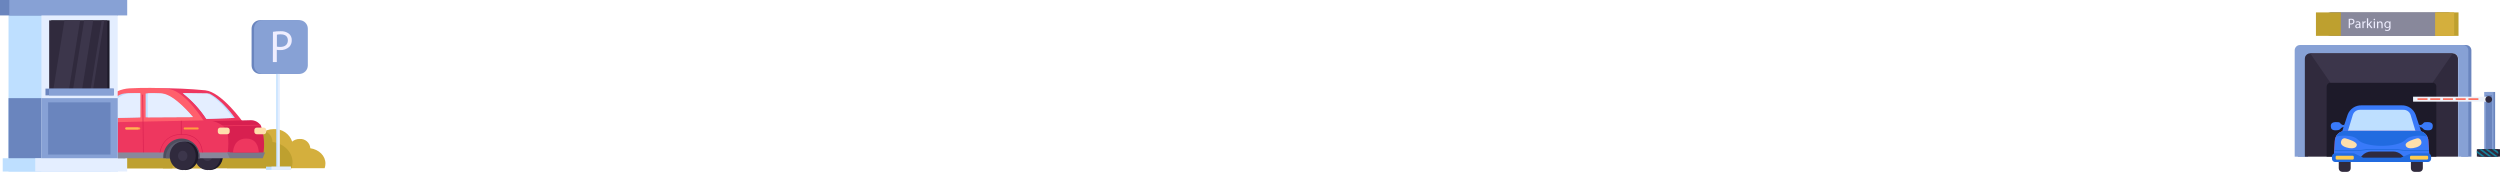 <?xml version="1.0" encoding="UTF-8"?>
<svg width="1413" height="98" viewBox="0 0 1413 98" fill="none" xmlns="http://www.w3.org/2000/svg">
<g clip-path="url(#clip0_17_454)">
<path d="M175.378 83.788V83.676C175.26 82.203 174.563 80.837 173.442 79.874C172.32 78.912 170.864 78.432 169.39 78.538C167.838 78.505 166.327 79.036 165.136 80.031C164.415 77.89 163.016 76.041 161.15 74.766C159.284 73.492 157.054 72.86 154.797 72.968C149.402 72.968 144.955 76.419 144.281 80.882H144.024C137.378 80.882 131.999 85.49 131.999 91.173C131.999 91.543 131.999 91.896 131.999 92.249C131.185 92.369 130.413 92.69 129.755 93.183C129.096 93.677 128.571 94.327 128.227 95.074H183.486C183.783 94.234 183.935 93.349 183.935 92.457C184 88.059 180.259 84.478 175.378 83.788Z" fill="#D4AF3D"/>
<path d="M153.994 80.224C154.001 80.171 154.001 80.117 153.994 80.064C153.994 76.323 150.462 73.305 146.112 73.305C144.072 73.285 142.092 73.991 140.525 75.295C139.096 69.997 133.557 66.032 126.911 66.032C119.814 66.032 113.955 70.575 113.072 76.451H112.734C104.001 76.451 96.921 82.52 96.921 90.001C96.92 90.479 96.953 90.957 97.017 91.43C95.942 91.577 94.921 91.995 94.051 92.643C93.181 93.292 92.489 94.15 92.04 95.139H164.735C165.132 94.036 165.338 92.874 165.345 91.703C165.361 85.891 160.432 81.123 153.994 80.224Z" fill="#BEA02F"/>
<path d="M106.328 85.458C106.328 85.458 106.328 85.458 106.328 85.345C106.214 84.096 105.616 82.941 104.663 82.125C103.709 81.309 102.475 80.898 101.223 80.979C99.9 80.962 98.613 81.417 97.595 82.263C96.971 80.441 95.773 78.871 94.181 77.788C92.589 76.706 90.688 76.169 88.765 76.259C84.157 76.259 80.368 79.197 79.79 83.001H79.582C73.915 83.001 69.323 86.935 69.323 91.783C69.307 92.088 69.307 92.394 69.323 92.698C68.629 92.798 67.97 93.07 67.409 93.491C66.848 93.912 66.402 94.468 66.112 95.106H113.232C113.539 94.4 113.718 93.644 113.762 92.875C113.62 90.952 112.791 89.144 111.426 87.782C110.061 86.42 108.252 85.595 106.328 85.458Z" fill="#D4AF3D"/>
<path d="M91.895 87.384V87.304C91.813 86.3 91.34 85.368 90.577 84.711C89.814 84.053 88.823 83.722 87.818 83.788C86.737 83.769 85.686 84.146 84.864 84.848C84.37 83.386 83.413 82.125 82.138 81.256C80.864 80.387 79.341 79.957 77.8 80.031C76.157 79.941 74.536 80.435 73.223 81.425C71.909 82.415 70.989 83.838 70.623 85.442H70.447C65.919 85.442 62.243 88.653 62.243 92.474C62.227 92.719 62.227 92.966 62.243 93.212C61.685 93.29 61.156 93.508 60.704 93.845C60.252 94.181 59.893 94.626 59.658 95.139H97.386C97.585 94.565 97.688 93.963 97.691 93.357C97.591 91.835 96.954 90.399 95.892 89.305C94.83 88.21 93.413 87.53 91.895 87.384Z" fill="#BEA02F"/>
<path d="M137.298 68.97C137.298 68.97 125.321 52.032 115.994 51.037C107.178 50.199 98.326 49.808 89.472 49.865C84.527 49.865 86.164 52.129 82.311 55.532C77.046 60.204 67.204 69.708 67.204 69.708L137.298 68.97Z" fill="#EE375F"/>
<path d="M118.658 96.134C122.728 96.134 126.027 92.533 126.027 88.091C126.027 83.649 122.728 80.047 118.658 80.047C114.588 80.047 111.289 83.649 111.289 88.091C111.289 92.533 114.588 96.134 118.658 96.134Z" fill="#1D1A29"/>
<path d="M117.294 96.134C121.364 96.134 124.663 92.533 124.663 88.091C124.663 83.649 121.364 80.047 117.294 80.047C113.224 80.047 109.925 83.649 109.925 88.091C109.925 92.533 113.224 96.134 117.294 96.134Z" fill="#302A3D"/>
<path d="M117.294 90.997C118.899 90.997 120.2 89.573 120.2 87.818C120.2 86.062 118.899 84.639 117.294 84.639C115.689 84.639 114.388 86.062 114.388 87.818C114.388 89.573 115.689 90.997 117.294 90.997Z" fill="#3C364B"/>
<path d="M63.656 96.134C67.726 96.134 71.025 92.533 71.025 88.091C71.025 83.649 67.726 80.047 63.656 80.047C59.586 80.047 56.287 83.649 56.287 88.091C56.287 92.533 59.586 96.134 63.656 96.134Z" fill="#1D1A29"/>
<path d="M62.291 96.134C66.361 96.134 69.66 92.533 69.66 88.091C69.66 83.649 66.361 80.047 62.291 80.047C58.221 80.047 54.922 83.649 54.922 88.091C54.922 92.533 58.221 96.134 62.291 96.134Z" fill="#302A3D"/>
<path d="M62.291 91.735C63.931 91.735 65.261 90.283 65.261 88.492C65.261 86.701 63.931 85.249 62.291 85.249C60.651 85.249 59.321 86.701 59.321 88.492C59.321 90.283 60.651 91.735 62.291 91.735Z" fill="#3C364B"/>
<path d="M47.569 89.439C47.569 89.439 43.62 71.779 61.36 70.431C72.903 69.532 131.486 68.167 141.632 67.942C142.812 67.898 143.982 68.173 145.019 68.739C146.056 69.303 146.922 70.138 147.524 71.153C149.266 76.318 149.707 81.832 148.809 87.208L56.672 89.375L47.569 89.439Z" fill="#D82050"/>
<path d="M115.576 68.97C115.576 68.97 105.237 52.113 96.022 50.427C90.499 49.416 79.967 49.592 73.208 49.929C68.464 50.212 63.981 52.202 60.59 55.532C55.308 60.204 45.482 69.708 45.482 69.708L115.576 68.97Z" fill="#FF5F6C"/>
<path d="M23.857 89.439C23.857 89.439 18.591 71.378 36.925 69.997C47.859 69.179 100.469 68.392 117.423 68.007C119.028 68.007 126.028 69.275 128.035 73.722C129.142 76.21 129.479 81.38 128.42 88.717L23.857 89.439Z" fill="#EE375F"/>
<path d="M80.85 53.501L80.481 53.505L80.864 88.935L81.233 88.931L80.85 53.501Z" fill="#D82050"/>
<path d="M78.859 72.036H71.265C71.034 72.036 70.848 72.223 70.848 72.454V72.759C70.848 72.989 71.034 73.176 71.265 73.176H78.859C79.089 73.176 79.276 72.989 79.276 72.759V72.454C79.276 72.223 79.089 72.036 78.859 72.036Z" fill="#FF9F3F"/>
<path d="M77.976 72.036H71.265C71.034 72.036 70.848 72.223 70.848 72.454V72.759C70.848 72.989 71.034 73.176 71.265 73.176H77.976C78.206 73.176 78.393 72.989 78.393 72.759V72.454C78.393 72.223 78.206 72.036 77.976 72.036Z" fill="#FFB655"/>
<path d="M111.851 72.036H104.257C104.027 72.036 103.84 72.223 103.84 72.454V72.759C103.84 72.989 104.027 73.176 104.257 73.176H111.851C112.082 73.176 112.269 72.989 112.269 72.759V72.454C112.269 72.223 112.082 72.036 111.851 72.036Z" fill="#FF9F3F"/>
<path d="M129.816 89.439H23.135L22.444 86.164H129.816V89.439Z" fill="#88889B"/>
<path d="M148.504 89.439H129.816L128.371 86.164H149.788L148.504 89.439Z" fill="#78788A"/>
<path d="M57.925 88.059C57.82 85.393 56.687 82.872 54.764 81.024C52.841 79.175 50.277 78.143 47.61 78.143C44.943 78.143 42.379 79.175 40.456 81.024C38.533 82.872 37.4 85.393 37.295 88.059C37.295 88.428 37.295 89.07 37.391 89.407H57.925C57.941 89.247 57.925 88.299 57.925 88.059Z" fill="#4E4E5E"/>
<path d="M57.763 88.187C57.763 85.666 56.762 83.249 54.98 81.467C53.197 79.684 50.78 78.683 48.259 78.683C45.738 78.683 43.321 79.684 41.539 81.467C39.756 83.249 38.755 85.666 38.755 88.187C38.755 88.508 38.755 89.118 38.755 89.439H57.763C57.779 89.247 57.763 88.38 57.763 88.187Z" fill="#5C5C6E"/>
<path d="M49.833 96.134C53.903 96.134 57.202 92.533 57.202 88.091C57.202 83.649 53.903 80.047 49.833 80.047C45.763 80.047 42.464 83.649 42.464 88.091C42.464 92.533 45.763 96.134 49.833 96.134Z" fill="#1D1A29"/>
<path d="M48.292 96.134C52.361 96.134 55.661 92.533 55.661 88.091C55.661 83.649 52.361 80.047 48.292 80.047C44.222 80.047 40.923 83.649 40.923 88.091C40.923 92.533 44.222 96.134 48.292 96.134Z" fill="#302A3D"/>
<path d="M48.292 90.981C49.755 90.981 50.941 89.687 50.941 88.091C50.941 86.495 49.755 85.201 48.292 85.201C46.829 85.201 45.643 86.495 45.643 88.091C45.643 89.687 46.829 90.981 48.292 90.981Z" fill="#3C364B"/>
<path d="M112.911 88.059C112.764 85.424 111.614 82.947 109.698 81.134C107.781 79.321 105.243 78.311 102.604 78.311C99.966 78.311 97.428 79.321 95.511 81.134C93.595 82.947 92.445 85.424 92.297 88.059C92.273 88.508 92.273 88.958 92.297 89.407H112.879C112.911 89.247 112.911 88.299 112.911 88.059Z" fill="#4E4E5E"/>
<path d="M112.879 88.171C112.607 85.824 111.482 83.659 109.717 82.088C107.953 80.517 105.673 79.649 103.311 79.649C100.948 79.649 98.668 80.517 96.904 82.088C95.14 83.659 94.014 85.824 93.742 88.171C93.742 88.508 93.742 89.118 93.742 89.439H112.847C112.879 89.247 112.879 88.364 112.879 88.171Z" fill="#5C5C6E"/>
<path d="M104.819 96.134C108.889 96.134 112.188 92.533 112.188 88.091C112.188 83.649 108.889 80.047 104.819 80.047C100.75 80.047 97.45 83.649 97.45 88.091C97.45 92.533 100.75 96.134 104.819 96.134Z" fill="#1D1A29"/>
<path d="M103.278 96.134C107.348 96.134 110.647 92.533 110.647 88.091C110.647 83.649 107.348 80.047 103.278 80.047C99.209 80.047 95.909 83.649 95.909 88.091C95.909 92.533 99.209 96.134 103.278 96.134Z" fill="#302A3D"/>
<path d="M103.278 90.981C104.741 90.981 105.927 89.687 105.927 88.091C105.927 86.495 104.741 85.201 103.278 85.201C101.815 85.201 100.629 86.495 100.629 88.091C100.629 89.687 101.815 90.981 103.278 90.981Z" fill="#3C364B"/>
<path d="M35.625 86.18H35.272C35.272 86.068 36.395 75.713 48.115 75.713C53.124 75.713 59.161 78.458 59.642 86.18H59.289C58.807 78.731 52.964 76.066 48.051 76.066C36.7 76.05 35.641 86.068 35.625 86.18Z" fill="#D82050"/>
<path d="M90.611 86.18H90.258C90.258 86.068 91.382 75.713 103.102 75.713C108.095 75.713 114.083 78.474 114.581 86.18H114.211C113.746 78.731 107.934 76.066 103.102 76.066C91.719 76.05 90.659 85.763 90.611 86.18Z" fill="#D82050"/>
<path d="M28.497 73.818H24.483C23.738 73.818 23.135 74.422 23.135 75.167V76.21C23.135 76.955 23.738 77.559 24.483 77.559H28.497C29.242 77.559 29.846 76.955 29.846 76.21V75.167C29.846 74.422 29.242 73.818 28.497 73.818Z" fill="#FFDFAC"/>
<path d="M131.694 86.18C131.694 86.18 131.694 78.33 139.079 78.33C144.987 78.33 146.047 82.905 146.288 86.18H131.694Z" fill="#EE375F"/>
<path d="M53.477 66.931C53.477 66.931 63.544 53.317 70.511 52.803C72.695 52.627 79.277 52.675 79.277 52.675V66.305L53.477 66.931Z" fill="#BEDFFF"/>
<path d="M54.922 66.931C54.922 66.931 65.871 53.317 72.453 52.803C74.508 52.627 79.276 52.675 79.276 52.675V66.305L54.922 66.931Z" fill="#E4EEFF"/>
<path d="M109.026 66.176C109.026 66.176 98.173 53.172 90.547 52.819C82.922 52.466 82.311 52.899 82.311 52.899V66.305L109.026 66.176Z" fill="#BEDFFF"/>
<path d="M109.026 66.176C109.026 66.176 98.671 53.172 91.366 52.819C84.061 52.466 83.499 52.899 83.499 52.899V66.305L109.026 66.176Z" fill="#E4EEFF"/>
<path d="M48.404 69.5H47.987V75.697H48.404V69.5Z" fill="#D82050"/>
<path d="M102.636 68.279H102.219V76.066H102.636V68.279Z" fill="#D82050"/>
<path d="M147.303 70.508L124.511 70.954L124.519 71.371L147.312 70.926L147.303 70.508Z" fill="#EE375F"/>
<path d="M128.468 72.133H124.454C123.709 72.133 123.105 72.736 123.105 73.481V74.525C123.105 75.269 123.709 75.873 124.454 75.873H128.468C129.212 75.873 129.816 75.269 129.816 74.525V73.481C129.816 72.736 129.212 72.133 128.468 72.133Z" fill="#FFDFAC"/>
<path d="M149.114 72.133H145.101C144.356 72.133 143.752 72.736 143.752 73.481V74.525C143.752 75.269 144.356 75.873 145.101 75.873H149.114C149.859 75.873 150.463 75.269 150.463 74.525V73.481C150.463 72.736 149.859 72.133 149.114 72.133Z" fill="#FFDFAC"/>
<path d="M116.668 67.188L132.722 66.642C132.722 66.642 125.787 56.528 118.273 52.867L103.343 52.659C108.556 56.733 113.059 61.642 116.668 67.188Z" fill="#BEDFFF"/>
<path d="M116.668 67.188L131.695 66.674C131.695 66.674 124.84 56.528 117.246 52.851L103.295 52.659C108.525 56.729 113.045 61.639 116.668 67.188Z" fill="#E4EEFF"/>
<path d="M62.452 7.032H4.816V96.985H62.452V7.032Z" fill="#BEDFFF"/>
<path d="M66.626 89.439H1.541V96.969H66.626V89.439Z" fill="#BEDFFF"/>
<path d="M62.452 55.468H4.816V89.423H62.452V55.468Z" fill="#6A85BE"/>
<path d="M66.626 0H0V8.718H66.626V0Z" fill="#6A85BE"/>
<path d="M66.529 7.032H23.407V96.985H66.529V7.032Z" fill="#E4EEFF"/>
<path d="M71.876 89.439H19.907V96.969H71.876V89.439Z" fill="#E4EEFF"/>
<path d="M61.906 11.527H28.946V52H61.906V11.527Z" fill="#1D1A29"/>
<path d="M60.669 11.527H27.79V52H60.669V11.527Z" fill="#302A3D"/>
<path d="M66.529 55.468H23.407V89.423H66.529V55.468Z" fill="#87A1D5"/>
<path d="M71.892 0H5.266V8.718H71.892V0Z" fill="#87A1D5"/>
<path d="M62.451 57.844H27.18V87.352H62.451V57.844Z" fill="#6A85BE"/>
<path d="M38.756 52H29.926L36.444 11.511H45.258L38.756 52Z" fill="#3C364B"/>
<path d="M46.157 52H41.052L47.57 11.511H52.675L46.157 52Z" fill="#3C364B"/>
<path d="M52.386 52H50.973L57.491 11.511H58.904L52.386 52Z" fill="#3C364B"/>
<path d="M64.298 50.09H25.703V53.911H64.298V50.09Z" fill="#6A85BE"/>
<path d="M64.299 50.09H27.694V53.911H64.299V50.09Z" fill="#87A1D5"/>
<path d="M167.785 11.383H147.011C144.351 11.383 142.194 13.539 142.194 16.199V36.973C142.194 39.633 144.351 41.79 147.011 41.79H167.785C170.445 41.79 172.601 39.633 172.601 36.973V16.199C172.601 13.539 170.445 11.383 167.785 11.383Z" fill="#6A85BE"/>
<path d="M157.43 35.111H156.13V95.588H157.43V35.111Z" fill="#BEDFFF"/>
<path d="M158.169 35.111H156.868V95.588H158.169V35.111Z" fill="#E4EEFF"/>
<path d="M164.413 94.207H150.35V96.022H164.413V94.207Z" fill="#BEDFFF"/>
<path d="M164.414 94.207H153.432V96.022H164.414V94.207Z" fill="#E4EEFF"/>
<path d="M169.166 11.383H148.392C145.732 11.383 143.575 13.539 143.575 16.199V36.973C143.575 39.633 145.732 41.79 148.392 41.79H169.166C171.826 41.79 173.982 39.633 173.982 36.973V16.199C173.982 13.539 171.826 11.383 169.166 11.383Z" fill="#87A1D5"/>
<path d="M154.267 17.981C155.683 17.743 157.117 17.63 158.553 17.644C160.281 17.521 161.995 18.035 163.37 19.089C163.876 19.543 164.276 20.105 164.539 20.732C164.803 21.359 164.924 22.037 164.895 22.717C164.956 24.08 164.477 25.413 163.562 26.426C162.849 27.081 162.01 27.586 161.098 27.912C160.185 28.237 159.216 28.376 158.248 28.32C157.645 28.345 157.04 28.291 156.45 28.16V35.079H154.219L154.267 17.981ZM156.498 26.345C157.11 26.481 157.735 26.541 158.361 26.522C161.058 26.522 162.695 25.206 162.695 22.813C162.695 20.421 161.09 19.41 158.602 19.41C157.895 19.388 157.189 19.453 156.498 19.602V26.345Z" fill="#EFEEFF"/>
</g>
<g clip-path="url(#clip1_17_454)">
<path d="M1393.87 25.45H1301.74C1300.94 25.45 1300.18 25.766 1299.62 26.329C1299.06 26.891 1298.74 27.654 1298.74 28.45V88.54H1304.49V33.16C1304.49 32.364 1304.81 31.601 1305.37 31.039C1305.93 30.476 1306.69 30.16 1307.49 30.16H1388.13C1388.92 30.173 1389.67 30.495 1390.22 31.056C1390.77 31.617 1391.08 32.373 1391.08 33.16V88.54H1396.83V28.43C1396.83 27.645 1396.51 26.893 1395.96 26.336C1395.41 25.778 1394.66 25.46 1393.87 25.45Z" fill="#6A85BE"/>
<path d="M1392.13 25.45H1299.96C1299.16 25.45 1298.4 25.766 1297.84 26.329C1297.28 26.891 1296.96 27.654 1296.96 28.45V88.54H1302.71V33.16C1302.71 32.364 1303.03 31.601 1303.59 31.039C1304.15 30.476 1304.91 30.16 1305.71 30.16H1386.34C1387.14 30.16 1387.9 30.476 1388.46 31.039C1389.02 31.601 1389.34 32.364 1389.34 33.16V88.54H1395.09V28.43C1395.08 27.645 1394.77 26.893 1394.22 26.336C1393.67 25.778 1392.92 25.46 1392.13 25.45Z" fill="#87A1D5"/>
<path d="M1386.34 30.16H1305.71C1304.91 30.16 1304.15 30.476 1303.59 31.039C1303.03 31.601 1302.71 32.364 1302.71 33.16V88.54H1389.25V33.16C1389.25 32.38 1388.95 31.63 1388.4 31.07C1387.86 30.51 1387.12 30.183 1386.34 30.16Z" fill="#302A3D"/>
<path d="M1374.9 46.72H1317.13C1316.57 46.725 1316.03 46.952 1315.64 47.351C1315.24 47.75 1315.02 48.288 1315.02 48.85V88.52H1377.02V48.85C1377.02 48.287 1376.8 47.747 1376.4 47.347C1376 46.948 1375.46 46.723 1374.9 46.72Z" fill="#1D1A29"/>
<path d="M1305.71 30.16L1317.14 46.72H1374.9L1386.33 30.16H1305.71Z" fill="#3C364B"/>
<path d="M1405.62 88.52H1410.24V51.98H1405.62V88.52Z" fill="#6A85BE"/>
<path d="M1404.07 88.52H1409.32V51.98H1404.07V88.52Z" fill="#87A1D5"/>
<path d="M1404.98 88.52H1408.48V53.78H1404.98V88.52Z" fill="#6A85BE"/>
<path d="M1363.87 57.45L1407.45 57.45V54.65L1363.87 54.65V57.45Z" fill="#EEF3FB"/>
<path d="M1406.62 58.11C1407.67 58.11 1408.53 57.255 1408.53 56.2C1408.53 55.145 1407.67 54.29 1406.62 54.29C1405.57 54.29 1404.71 55.145 1404.71 56.2C1404.71 57.255 1405.57 58.11 1406.62 58.11Z" fill="#302A3D"/>
<path d="M1395.14 56.48H1400.8V55.55H1395.14V56.48Z" fill="#FF6A58"/>
<path d="M1387.94 56.48H1393.6V55.55H1387.94V56.48Z" fill="#FF6A58"/>
<path d="M1380.75 56.48H1386.41V55.55H1380.75V56.48Z" fill="#FF6A58"/>
<path d="M1373.56 56.48H1379.22V55.55H1373.56V56.48Z" fill="#FF6A58"/>
<path d="M1366.37 56.48H1372.03V55.55H1366.37V56.48Z" fill="#FF6A58"/>
<path d="M1400.83 88.52H1412.97V84.33H1400.83V88.52Z" fill="#1D1A29"/>
<path d="M1399.92 88.52H1412.06V84.33H1399.92V88.52Z" fill="#302A3D"/>
<path d="M1410.02 84.33L1412.06 85.83V87L1408.43 84.33H1410.02Z" fill="#15809B"/>
<path d="M1406.12 84.33L1411.83 88.52H1410.24L1404.53 84.33H1406.12Z" fill="#15809B"/>
<path d="M1402.65 84.33L1408.37 88.52H1406.78L1401.06 84.33H1402.65Z" fill="#15809B"/>
<path d="M1399.92 85.19L1404.47 88.52H1402.88L1399.92 86.36V85.19Z" fill="#15809B"/>
<path d="M1383.87 7H1317.82C1316.72 7 1315.82 7.895 1315.82 9V18.29C1315.82 19.395 1316.72 20.29 1317.82 20.29H1383.87C1384.97 20.29 1385.87 19.395 1385.87 18.29V9C1385.87 7.895 1384.97 7 1383.87 7Z" fill="#78788A"/>
<path d="M1383.14 7H1317.09C1315.99 7 1315.09 7.895 1315.09 9V18.29C1315.09 19.395 1315.99 20.29 1317.09 20.29H1383.14C1384.24 20.29 1385.14 19.395 1385.14 18.29V9C1385.14 7.895 1384.24 7 1383.14 7Z" fill="#88889B"/>
<path d="M1327.49 10.67C1327.92 10.598 1328.36 10.565 1328.8 10.57C1329.33 10.531 1329.86 10.688 1330.29 11.01C1330.44 11.151 1330.56 11.324 1330.64 11.515C1330.72 11.707 1330.76 11.913 1330.75 12.12C1330.76 12.326 1330.73 12.532 1330.66 12.726C1330.59 12.92 1330.48 13.098 1330.34 13.25C1330.12 13.45 1329.87 13.604 1329.59 13.704C1329.31 13.804 1329.02 13.847 1328.72 13.83C1328.54 13.852 1328.35 13.852 1328.17 13.83V15.95H1327.49V10.67ZM1328.17 13.22C1328.36 13.264 1328.55 13.284 1328.74 13.28C1329.56 13.28 1330.07 12.88 1330.07 12.15C1330.07 11.42 1329.57 11.15 1328.82 11.15C1328.6 11.144 1328.38 11.161 1328.17 11.2V13.22Z" fill="#EFEEFF"/>
<path d="M1333.54 15.9L1333.49 15.42C1333.35 15.601 1333.18 15.747 1332.97 15.846C1332.77 15.945 1332.55 15.994 1332.32 15.99C1332.17 16.001 1332.02 15.981 1331.88 15.931C1331.74 15.881 1331.61 15.803 1331.5 15.7C1331.39 15.598 1331.3 15.473 1331.25 15.336C1331.19 15.198 1331.16 15.05 1331.16 14.9C1331.16 13.98 1331.98 13.47 1333.45 13.48V13.4C1333.46 13.282 1333.45 13.162 1333.41 13.05C1333.37 12.937 1333.31 12.835 1333.23 12.75C1333.14 12.665 1333.04 12.601 1332.93 12.561C1332.82 12.521 1332.7 12.507 1332.58 12.52C1332.23 12.519 1331.88 12.62 1331.58 12.81L1331.43 12.35C1331.8 12.125 1332.23 12.007 1332.67 12.01C1333.84 12.01 1334.12 12.81 1334.12 13.57V14.99C1334.12 15.294 1334.14 15.598 1334.18 15.9H1333.54ZM1333.44 13.96C1332.69 13.96 1331.83 14.08 1331.83 14.82C1331.82 14.907 1331.84 14.995 1331.87 15.077C1331.9 15.159 1331.95 15.233 1332.01 15.296C1332.07 15.358 1332.14 15.407 1332.22 15.438C1332.31 15.47 1332.39 15.484 1332.48 15.48C1332.68 15.477 1332.87 15.415 1333.04 15.301C1333.2 15.187 1333.33 15.026 1333.4 14.84C1333.41 14.767 1333.41 14.693 1333.4 14.62L1333.44 13.96Z" fill="#EFEEFF"/>
<path d="M1335.22 13.29C1335.22 12.84 1335.22 12.45 1335.22 12.1H1335.83V12.85C1335.9 12.617 1336.03 12.41 1336.22 12.259C1336.41 12.109 1336.65 12.022 1336.89 12.01C1336.95 12 1337.02 12 1337.08 12.01V12.66C1337 12.649 1336.93 12.649 1336.85 12.66C1336.62 12.675 1336.4 12.771 1336.23 12.932C1336.06 13.092 1335.95 13.308 1335.92 13.54C1335.91 13.646 1335.91 13.754 1335.92 13.86V15.86H1335.23L1335.22 13.29Z" fill="#EFEEFF"/>
<path d="M1338.51 13.84L1338.85 13.41L1339.96 12.1H1340.8L1339.33 13.66L1341 15.9H1340.13L1338.82 14.08L1338.47 14.47V15.9H1337.78V10.33H1338.47L1338.51 13.84Z" fill="#EFEEFF"/>
<path d="M1342.41 11.03C1342.41 11.088 1342.4 11.146 1342.38 11.2C1342.36 11.255 1342.33 11.304 1342.29 11.344C1342.25 11.385 1342.2 11.416 1342.14 11.436C1342.09 11.456 1342.03 11.464 1341.97 11.46C1341.91 11.46 1341.86 11.449 1341.81 11.427C1341.76 11.405 1341.71 11.373 1341.67 11.334C1341.63 11.293 1341.6 11.246 1341.58 11.194C1341.56 11.142 1341.55 11.086 1341.55 11.03C1341.55 10.972 1341.56 10.915 1341.58 10.861C1341.6 10.808 1341.64 10.759 1341.68 10.719C1341.72 10.679 1341.77 10.647 1341.82 10.627C1341.87 10.606 1341.93 10.597 1341.99 10.6C1342.05 10.599 1342.1 10.609 1342.15 10.63C1342.21 10.651 1342.25 10.683 1342.29 10.723C1342.33 10.764 1342.36 10.812 1342.38 10.865C1342.4 10.917 1342.41 10.974 1342.41 11.03ZM1341.64 15.9V12.1H1342.33V15.9H1341.64Z" fill="#EFEEFF"/>
<path d="M1343.47 13.16C1343.47 12.77 1343.47 12.44 1343.47 12.16H1344.09V12.79C1344.21 12.567 1344.4 12.382 1344.62 12.255C1344.84 12.129 1345.09 12.065 1345.35 12.07C1345.88 12.07 1346.69 12.39 1346.69 13.69V15.96H1346V13.77C1346 13.16 1345.77 12.65 1345.12 12.65C1344.91 12.655 1344.71 12.725 1344.54 12.851C1344.38 12.976 1344.25 13.151 1344.19 13.35C1344.17 13.459 1344.17 13.571 1344.19 13.68V15.96H1343.49L1343.47 13.16Z" fill="#EFEEFF"/>
<path d="M1351.13 12.1C1351.13 12.37 1351.13 12.68 1351.13 13.1V15.31C1351.17 15.623 1351.14 15.94 1351.04 16.24C1350.95 16.54 1350.79 16.816 1350.58 17.05C1350.19 17.367 1349.7 17.528 1349.2 17.5C1348.76 17.509 1348.32 17.402 1347.94 17.19L1348.11 16.66C1348.45 16.863 1348.84 16.967 1349.23 16.96C1349.93 16.96 1350.45 16.59 1350.45 15.63V15.21C1350.32 15.411 1350.14 15.575 1349.93 15.685C1349.72 15.795 1349.48 15.849 1349.24 15.84C1349.01 15.832 1348.78 15.776 1348.58 15.677C1348.37 15.578 1348.18 15.438 1348.03 15.264C1347.88 15.091 1347.76 14.889 1347.69 14.67C1347.62 14.45 1347.6 14.219 1347.62 13.99C1347.59 13.745 1347.62 13.498 1347.69 13.264C1347.77 13.029 1347.89 12.811 1348.05 12.624C1348.21 12.438 1348.4 12.285 1348.62 12.176C1348.84 12.067 1349.08 12.004 1349.33 11.99C1349.57 11.977 1349.81 12.032 1350.02 12.149C1350.23 12.265 1350.4 12.439 1350.52 12.65V12.08L1351.13 12.1ZM1350.41 13.6C1350.43 13.498 1350.43 13.392 1350.41 13.29C1350.35 13.074 1350.22 12.884 1350.04 12.752C1349.85 12.619 1349.63 12.552 1349.41 12.56C1348.75 12.56 1348.28 13.11 1348.28 13.99C1348.28 14.87 1348.65 15.36 1349.4 15.36C1349.62 15.37 1349.84 15.305 1350.02 15.176C1350.2 15.048 1350.34 14.863 1350.4 14.65C1350.44 14.53 1350.45 14.405 1350.45 14.28L1350.41 13.6Z" fill="#EFEEFF"/>
<path d="M1323.02 7H1308.97V20.29H1323.02V7Z" fill="#BEA02F"/>
<path d="M1389.56 7H1377.26V20.29H1389.56V7Z" fill="#BEA02F"/>
<path d="M1387.09 7H1376.32V20.29H1387.09V7Z" fill="#D4AF3D"/>
<path d="M1326.59 84.38H1323.88C1322.76 84.38 1321.86 85.284 1321.86 86.4V95.11C1321.86 96.226 1322.76 97.13 1323.88 97.13H1326.59C1327.71 97.13 1328.61 96.226 1328.61 95.11V86.4C1328.61 85.284 1327.71 84.38 1326.59 84.38Z" fill="#302A3D"/>
<path d="M1367.37 84.38H1364.66C1363.54 84.38 1362.64 85.284 1362.64 86.4V95.11C1362.64 96.226 1363.54 97.13 1364.66 97.13H1367.37C1368.49 97.13 1369.39 96.226 1369.39 95.11V86.4C1369.39 85.284 1368.49 84.38 1367.37 84.38Z" fill="#302A3D"/>
<path d="M1368.61 74.79H1323.61L1326.9 64.79C1327.5 63.203 1328.58 61.844 1329.99 60.902C1331.4 59.961 1333.07 59.485 1334.77 59.54H1357.41C1359.11 59.486 1360.78 59.962 1362.19 60.903C1363.6 61.844 1364.69 63.203 1365.29 64.79L1368.61 74.79Z" fill="#397AF9"/>
<path d="M1365.98 76.56H1326.26L1329.82 64.92C1330.09 64.079 1330.63 63.349 1331.35 62.836C1332.07 62.323 1332.94 62.054 1333.82 62.07H1358.46C1359.34 62.054 1360.21 62.323 1360.93 62.836C1361.65 63.349 1362.19 64.079 1362.46 64.92L1365.98 76.56Z" fill="#BEDFFF"/>
<path d="M1373.19 90.34H1318.98L1319.61 79.87C1319.61 79.092 1319.77 78.322 1320.07 77.604C1320.37 76.886 1320.81 76.234 1321.36 75.686C1321.91 75.138 1322.57 74.705 1323.29 74.41C1324.01 74.116 1324.78 73.966 1325.56 73.97H1366.61C1367.39 73.966 1368.16 74.116 1368.88 74.41C1369.6 74.705 1370.26 75.138 1370.81 75.686C1371.36 76.234 1371.8 76.886 1372.1 77.604C1372.4 78.322 1372.56 79.092 1372.56 79.87L1373.19 90.34Z" fill="#EE375F"/>
<path d="M1373.19 90.34H1318.98L1319.61 79.87C1319.61 79.092 1319.77 78.322 1320.07 77.604C1320.37 76.886 1320.81 76.234 1321.36 75.686C1321.91 75.138 1322.57 74.705 1323.29 74.41C1324.01 74.116 1324.78 73.966 1325.56 73.97H1366.61C1367.39 73.966 1368.16 74.116 1368.88 74.41C1369.6 74.705 1370.26 75.138 1370.81 75.686C1371.36 76.234 1371.8 76.886 1372.1 77.604C1372.4 78.322 1372.56 79.092 1372.56 79.87L1373.19 90.34Z" fill="#397AF9"/>
<path d="M1333.31 89.98H1359.98L1357.42 87.55C1356.12 86.321 1354.41 85.634 1352.62 85.63H1340.28C1339.29 85.631 1338.3 85.844 1337.4 86.254C1336.49 86.665 1335.69 87.263 1335.03 88.01L1333.31 89.98Z" fill="#302A3D"/>
<path d="M1366.61 73.97H1325.56C1324.47 73.973 1323.41 74.27 1322.48 74.83C1321.55 75.39 1320.79 76.192 1320.28 77.15C1321.98 76.81 1329.65 75.6 1332.82 79.1C1336.71 83.4 1355.1 83.66 1359.53 79.1C1362.71 75.83 1369.9 76.75 1371.88 77.1C1371.36 76.153 1370.6 75.362 1369.68 74.811C1368.75 74.26 1367.69 73.97 1366.61 73.97Z" fill="#216BE0"/>
<path d="M1323.52 79.08C1323.74 78.702 1324.08 78.411 1324.49 78.254C1324.9 78.098 1325.35 78.086 1325.76 78.22C1327.28 78.68 1332.11 80.04 1332.06 81.85C1332.01 83.66 1329.72 84.06 1327.79 83.71C1325.86 83.36 1321.8 82.35 1323.52 79.08Z" fill="#FFDFAC"/>
<path d="M1368.19 79.08C1367.97 78.703 1367.63 78.412 1367.23 78.255C1366.82 78.099 1366.37 78.086 1365.96 78.22C1364.43 78.68 1359.61 80.04 1359.66 81.85C1359.71 83.66 1361.99 84.06 1363.92 83.71C1365.85 83.36 1369.92 82.35 1368.19 79.08Z" fill="#FFDFAC"/>
<path d="M1372.24 91.58H1319.89C1319.39 91.58 1318.92 91.383 1318.56 91.033C1318.21 90.683 1318.01 90.207 1318.01 89.71V88.49C1318.01 87.993 1318.21 87.517 1318.56 87.167C1318.92 86.817 1319.39 86.62 1319.89 86.62H1330.49L1335.65 89.11H1356.89L1362.89 86.62H1372.2C1372.7 86.62 1373.17 86.817 1373.53 87.167C1373.88 87.517 1374.08 87.993 1374.08 88.49V89.71C1374.08 90.2 1373.88 90.67 1373.54 91.019C1373.2 91.368 1372.73 91.57 1372.24 91.58Z" fill="#216BE0"/>
<path d="M1329.71 88.01H1320.75C1320.39 88.01 1320.1 88.301 1320.1 88.66V89.54C1320.1 89.899 1320.39 90.19 1320.75 90.19H1329.71C1330.07 90.19 1330.36 89.899 1330.36 89.54V88.66C1330.36 88.301 1330.07 88.01 1329.71 88.01Z" fill="#FFCC4E"/>
<path d="M1371.75 88.01H1362.79C1362.43 88.01 1362.14 88.301 1362.14 88.66V89.54C1362.14 89.899 1362.43 90.19 1362.79 90.19H1371.75C1372.11 90.19 1372.4 89.899 1372.4 89.54V88.66C1372.4 88.301 1372.11 88.01 1371.75 88.01Z" fill="#FFCC4E"/>
<path d="M1372.8 85.32H1360C1358.72 85.32 1357.44 85.19 1356.18 84.93C1355.45 84.779 1354.71 84.702 1353.97 84.7H1338.65C1337.98 84.701 1337.31 84.765 1336.65 84.89L1336.17 84.99C1335.01 85.21 1333.82 85.32 1332.64 85.32H1319.37V84.82H1332.6C1333.75 84.819 1334.9 84.712 1336.03 84.5L1336.52 84.4C1337.22 84.269 1337.94 84.202 1338.65 84.2H1353.97C1354.75 84.2 1355.53 84.281 1356.29 84.44C1357.51 84.692 1358.75 84.819 1360 84.82H1372.8V85.32Z" fill="#216BE0"/>
<path d="M1366.93 70.29C1367.21 70.532 1367.56 70.665 1367.93 70.665C1368.3 70.665 1368.65 70.532 1368.93 70.29C1370.18 69.52 1369.26 68.94 1372.24 69C1375.22 69.06 1375.05 70.94 1374.96 71.78C1374.84 72.78 1374.28 74 1371.21 73.57C1370.86 73.564 1370.52 73.478 1370.2 73.318C1369.89 73.159 1369.62 72.93 1369.41 72.65C1369.16 72.28 1368.15 71.65 1367.74 71.94L1366.93 70.29Z" fill="#397AF9"/>
<path d="M1325.44 70.29C1325.16 70.532 1324.81 70.665 1324.44 70.665C1324.07 70.665 1323.72 70.532 1323.44 70.29C1322.19 69.52 1323.11 68.94 1320.13 69C1317.15 69.06 1317.32 70.94 1317.41 71.78C1317.52 72.78 1318.09 74 1321.16 73.57C1321.51 73.564 1321.85 73.478 1322.17 73.318C1322.48 73.159 1322.75 72.93 1322.96 72.65C1323.21 72.28 1324.22 71.65 1324.63 71.94L1325.44 70.29Z" fill="#397AF9"/>
</g>
<defs>
<clipPath id="clip0_17_454">
<rect width="184" height="96.969" fill="white"/>
</clipPath>
<clipPath id="clip1_17_454">
<rect width="115.98" height="90.13" fill="white" transform="translate(1297 7)"/>
</clipPath>
</defs>
</svg>
